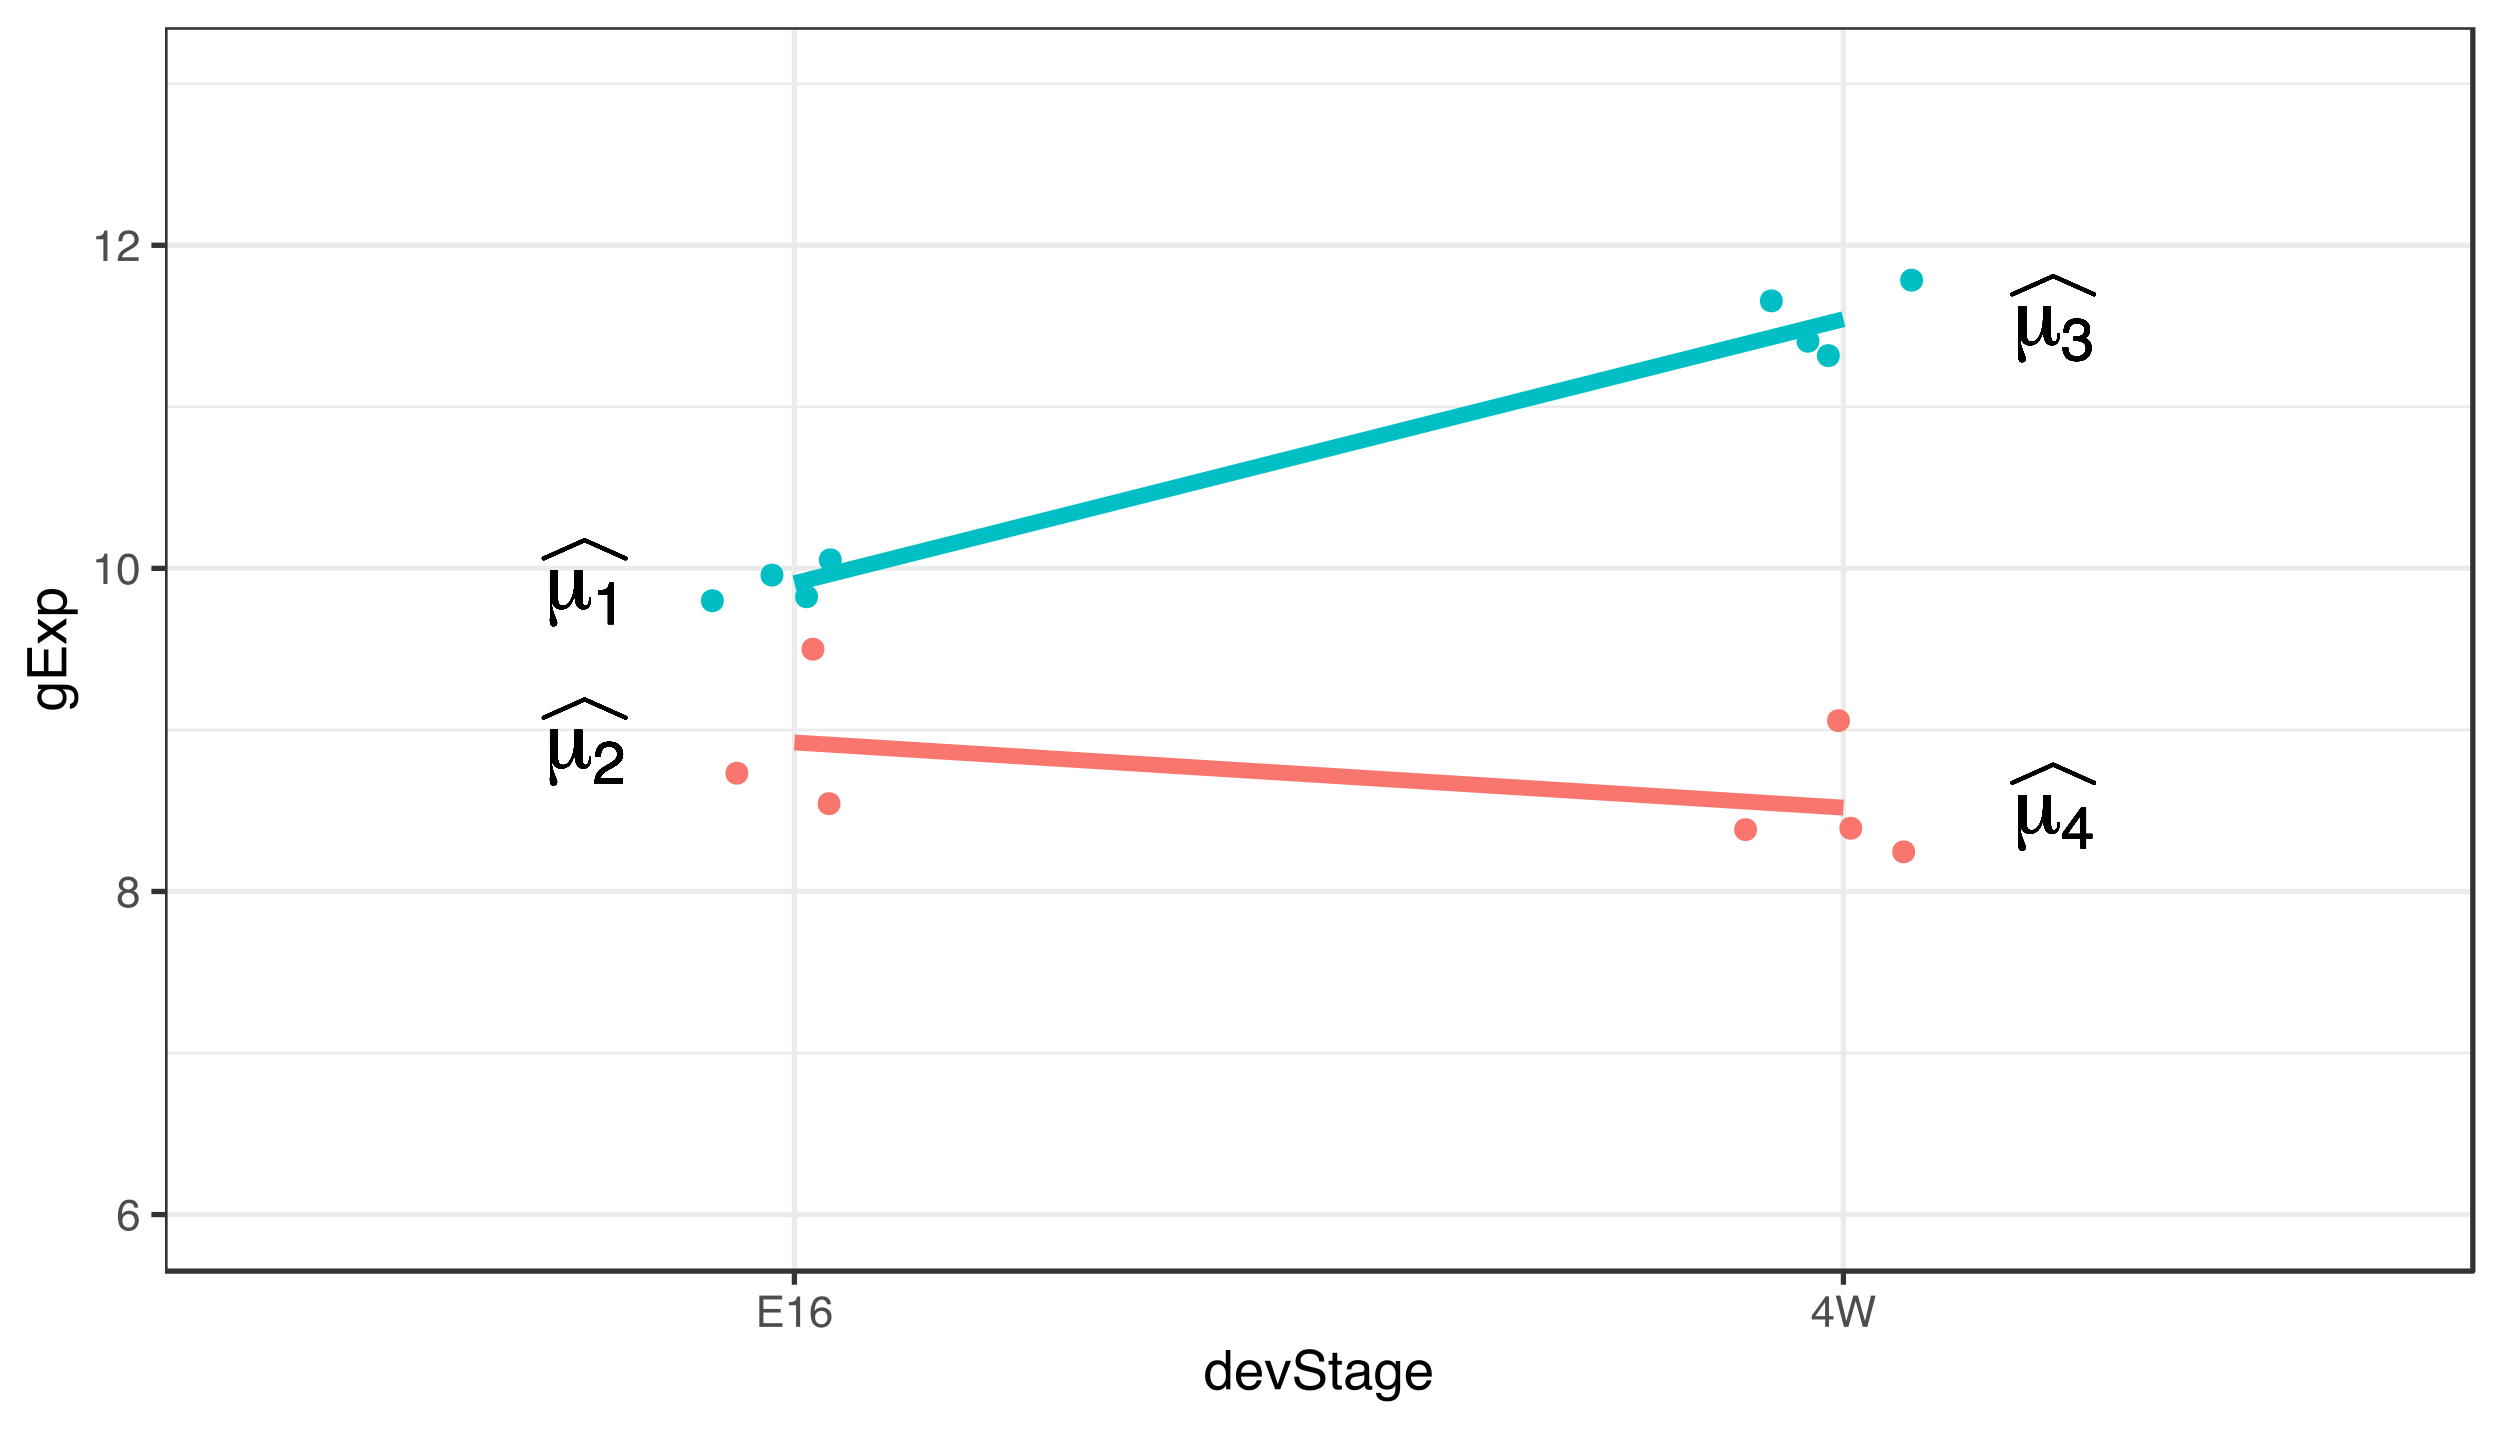 <?xml version="1.0" encoding="UTF-8"?>
<svg xmlns="http://www.w3.org/2000/svg" xmlns:xlink="http://www.w3.org/1999/xlink" width="504pt" height="288pt" viewBox="0 0 504 288" version="1.1">
<defs>
<g>
<symbol overflow="visible" id="glyph0-0">
<path style="stroke:none;" d="M 0.844 3.016 L 0.844 -12.047 L 9.391 -12.047 L 9.391 3.016 Z M 1.812 2.062 L 8.438 2.062 L 8.438 -11.078 L 1.812 -11.078 Z M 1.812 2.062 "/>
</symbol>
<symbol overflow="visible" id="glyph0-1">
<path style="stroke:none;" d="M 2.828 -2.609 C 2.828 -1.805 2.906 -1.266 3.062 -0.984 C 3.227 -0.711 3.516 -0.578 3.922 -0.578 C 4.578 -0.578 5.117 -1.035 5.547 -1.953 C 5.984 -2.867 6.203 -4.035 6.203 -5.453 L 6.203 -7.672 L 7.766 -7.672 L 7.766 -2.062 C 7.766 -1.551 7.816 -1.176 7.922 -0.938 C 8.035 -0.695 8.203 -0.578 8.422 -0.578 C 8.66 -0.578 8.844 -0.695 8.969 -0.938 C 9.094 -1.176 9.156 -1.523 9.156 -1.984 L 9.156 -2.219 L 9.516 -2.219 C 9.516 -2.176 9.516 -2.129 9.516 -2.078 C 9.523 -2.023 9.531 -1.945 9.531 -1.844 C 9.531 -1.207 9.395 -0.711 9.125 -0.359 C 8.852 -0.016 8.473 0.156 7.984 0.156 C 7.41 0.156 6.977 -0.086 6.688 -0.578 C 6.406 -1.066 6.258 -1.801 6.25 -2.781 C 5.988 -1.77 5.641 -1.023 5.203 -0.547 C 4.766 -0.078 4.211 0.156 3.547 0.156 C 3.047 0.156 2.629 0.008 2.297 -0.281 C 1.973 -0.582 1.75 -1.023 1.625 -1.609 C 1.613 -1.504 1.609 -1.344 1.609 -1.125 C 1.609 -0.406 1.789 0.395 2.156 1.281 C 2.52 2.164 2.703 2.691 2.703 2.859 C 2.703 3.078 2.633 3.25 2.5 3.375 C 2.375 3.5 2.203 3.562 1.984 3.562 C 1.723 3.562 1.535 3.469 1.422 3.281 C 1.305 3.102 1.25 2.801 1.25 2.375 C 1.25 2.27 1.258 1.938 1.281 1.375 C 1.301 0.82 1.312 0.316 1.312 -0.141 C 1.312 -0.547 1.301 -1.117 1.281 -1.859 C 1.27 -2.609 1.266 -3.148 1.266 -3.484 L 1.266 -7.672 L 2.828 -7.672 Z M 2.828 -2.609 "/>
</symbol>
<symbol overflow="visible" id="glyph1-0">
<path style="stroke:none;" d="M 0.391 0 L 0.391 -8.578 L 7.188 -8.578 L 7.188 0 Z M 6.109 -1.078 L 6.109 -7.5 L 1.453 -7.5 L 1.453 -1.078 Z M 6.109 -1.078 "/>
</symbol>
<symbol overflow="visible" id="glyph1-1">
<path style="stroke:none;" d="M 1.141 -5.922 L 1.141 -6.719 C 1.898 -6.789 2.43 -6.914 2.734 -7.094 C 3.035 -7.27 3.258 -7.68 3.406 -8.328 L 4.234 -8.328 L 4.234 0 L 3.109 0 L 3.109 -5.922 Z M 1.141 -5.922 "/>
</symbol>
<symbol overflow="visible" id="glyph1-2">
<path style="stroke:none;" d="M 0.375 0 C 0.414 -0.719 0.562 -1.344 0.812 -1.875 C 1.07 -2.406 1.578 -2.891 2.328 -3.328 L 3.453 -3.984 C 3.953 -4.273 4.305 -4.523 4.516 -4.734 C 4.828 -5.055 4.984 -5.426 4.984 -5.844 C 4.984 -6.32 4.836 -6.703 4.547 -6.984 C 4.254 -7.273 3.867 -7.422 3.391 -7.422 C 2.672 -7.422 2.172 -7.148 1.891 -6.609 C 1.742 -6.316 1.66 -5.91 1.641 -5.391 L 0.578 -5.391 C 0.586 -6.117 0.723 -6.711 0.984 -7.172 C 1.43 -7.984 2.234 -8.391 3.391 -8.391 C 4.348 -8.391 5.047 -8.129 5.484 -7.609 C 5.93 -7.086 6.156 -6.516 6.156 -5.891 C 6.156 -5.211 5.922 -4.641 5.453 -4.172 C 5.172 -3.891 4.68 -3.551 3.984 -3.156 L 3.188 -2.719 C 2.801 -2.508 2.5 -2.312 2.281 -2.125 C 1.895 -1.781 1.648 -1.406 1.547 -1 L 6.109 -1 L 6.109 0 Z M 0.375 0 "/>
</symbol>
<symbol overflow="visible" id="glyph1-3">
<path style="stroke:none;" d="M 3.109 0.234 C 2.117 0.234 1.398 -0.035 0.953 -0.578 C 0.504 -1.129 0.281 -1.789 0.281 -2.562 L 1.391 -2.562 C 1.43 -2.02 1.531 -1.629 1.688 -1.391 C 1.957 -0.953 2.445 -0.734 3.156 -0.734 C 3.707 -0.734 4.148 -0.879 4.484 -1.172 C 4.828 -1.461 5 -1.844 5 -2.312 C 5 -2.895 4.82 -3.301 4.469 -3.531 C 4.113 -3.758 3.625 -3.875 3 -3.875 C 2.926 -3.875 2.852 -3.867 2.781 -3.859 C 2.707 -3.859 2.633 -3.859 2.562 -3.859 L 2.562 -4.781 C 2.676 -4.77 2.77 -4.758 2.844 -4.75 C 2.914 -4.75 2.992 -4.75 3.078 -4.75 C 3.473 -4.75 3.797 -4.812 4.047 -4.938 C 4.492 -5.156 4.719 -5.547 4.719 -6.109 C 4.719 -6.523 4.566 -6.844 4.266 -7.062 C 3.973 -7.289 3.629 -7.406 3.234 -7.406 C 2.535 -7.406 2.051 -7.176 1.781 -6.719 C 1.633 -6.457 1.551 -6.086 1.531 -5.609 L 0.5 -5.609 C 0.5 -6.234 0.625 -6.766 0.875 -7.203 C 1.301 -7.984 2.051 -8.375 3.125 -8.375 C 3.977 -8.375 4.641 -8.18 5.109 -7.797 C 5.578 -7.422 5.812 -6.875 5.812 -6.156 C 5.812 -5.633 5.672 -5.219 5.391 -4.906 C 5.223 -4.707 5.004 -4.551 4.734 -4.438 C 5.172 -4.312 5.508 -4.078 5.75 -3.734 C 6 -3.391 6.125 -2.969 6.125 -2.469 C 6.125 -1.676 5.859 -1.023 5.328 -0.516 C 4.805 -0.016 4.066 0.234 3.109 0.234 Z M 3.109 0.234 "/>
</symbol>
<symbol overflow="visible" id="glyph1-4">
<path style="stroke:none;" d="M 3.953 -2.953 L 3.953 -6.75 L 1.266 -2.953 Z M 3.969 0 L 3.969 -2.047 L 0.297 -2.047 L 0.297 -3.062 L 4.125 -8.375 L 5.016 -8.375 L 5.016 -2.953 L 6.25 -2.953 L 6.25 -2.047 L 5.016 -2.047 L 5.016 0 Z M 3.969 0 "/>
</symbol>
<symbol overflow="visible" id="glyph2-0">
<path style="stroke:none;" d="M 0.281 0 L 0.281 -6.312 L 5.297 -6.312 L 5.297 0 Z M 4.5 -0.797 L 4.5 -5.516 L 1.078 -5.516 L 1.078 -0.797 Z M 4.5 -0.797 "/>
</symbol>
<symbol overflow="visible" id="glyph2-1">
<path style="stroke:none;" d="M 2.578 -6.172 C 3.266 -6.172 3.742 -5.992 4.016 -5.641 C 4.285 -5.285 4.422 -4.922 4.422 -4.547 L 3.656 -4.547 C 3.602 -4.785 3.531 -4.973 3.438 -5.109 C 3.25 -5.367 2.961 -5.5 2.578 -5.5 C 2.148 -5.5 1.805 -5.297 1.547 -4.891 C 1.297 -4.492 1.156 -3.926 1.125 -3.188 C 1.301 -3.445 1.523 -3.641 1.797 -3.766 C 2.047 -3.879 2.32 -3.938 2.625 -3.938 C 3.133 -3.938 3.582 -3.77 3.969 -3.438 C 4.352 -3.113 4.547 -2.625 4.547 -1.969 C 4.547 -1.414 4.363 -0.922 4 -0.484 C 3.633 -0.055 3.117 0.156 2.453 0.156 C 1.867 0.156 1.367 -0.062 0.953 -0.5 C 0.535 -0.938 0.328 -1.672 0.328 -2.703 C 0.328 -3.461 0.422 -4.109 0.609 -4.641 C 0.961 -5.66 1.617 -6.172 2.578 -6.172 Z M 2.516 -0.531 C 2.922 -0.531 3.223 -0.664 3.422 -0.938 C 3.629 -1.207 3.734 -1.531 3.734 -1.906 C 3.734 -2.219 3.641 -2.516 3.453 -2.797 C 3.273 -3.086 2.953 -3.234 2.484 -3.234 C 2.148 -3.234 1.859 -3.125 1.609 -2.906 C 1.359 -2.688 1.234 -2.352 1.234 -1.906 C 1.234 -1.52 1.344 -1.191 1.562 -0.922 C 1.789 -0.66 2.109 -0.531 2.516 -0.531 Z M 2.516 -0.531 "/>
</symbol>
<symbol overflow="visible" id="glyph2-2">
<path style="stroke:none;" d="M 2.391 -3.578 C 2.734 -3.578 3 -3.672 3.188 -3.859 C 3.383 -4.047 3.484 -4.273 3.484 -4.547 C 3.484 -4.773 3.391 -4.984 3.203 -5.172 C 3.016 -5.359 2.734 -5.453 2.359 -5.453 C 1.992 -5.453 1.727 -5.359 1.562 -5.172 C 1.395 -4.984 1.312 -4.758 1.312 -4.5 C 1.312 -4.207 1.414 -3.977 1.625 -3.812 C 1.844 -3.656 2.098 -3.578 2.391 -3.578 Z M 2.438 -0.531 C 2.801 -0.531 3.098 -0.625 3.328 -0.812 C 3.566 -1.008 3.688 -1.301 3.688 -1.688 C 3.688 -2.082 3.562 -2.383 3.312 -2.594 C 3.07 -2.801 2.766 -2.906 2.391 -2.906 C 2.016 -2.906 1.707 -2.797 1.469 -2.578 C 1.238 -2.367 1.125 -2.078 1.125 -1.703 C 1.125 -1.391 1.227 -1.113 1.438 -0.875 C 1.656 -0.645 1.988 -0.531 2.438 -0.531 Z M 1.344 -3.281 C 1.125 -3.375 0.957 -3.477 0.844 -3.594 C 0.613 -3.82 0.5 -4.125 0.5 -4.5 C 0.5 -4.957 0.664 -5.348 1 -5.672 C 1.332 -6.004 1.801 -6.172 2.406 -6.172 C 3 -6.172 3.461 -6.016 3.797 -5.703 C 4.129 -5.391 4.297 -5.023 4.297 -4.609 C 4.297 -4.223 4.195 -3.914 4 -3.688 C 3.895 -3.551 3.727 -3.414 3.5 -3.281 C 3.758 -3.164 3.961 -3.031 4.109 -2.875 C 4.379 -2.594 4.516 -2.223 4.516 -1.766 C 4.516 -1.223 4.332 -0.766 3.969 -0.391 C 3.602 -0.016 3.086 0.172 2.422 0.172 C 1.828 0.172 1.32 0.008 0.906 -0.312 C 0.488 -0.633 0.281 -1.109 0.281 -1.734 C 0.281 -2.086 0.367 -2.395 0.547 -2.656 C 0.723 -2.926 0.988 -3.133 1.344 -3.281 Z M 1.344 -3.281 "/>
</symbol>
<symbol overflow="visible" id="glyph2-3">
<path style="stroke:none;" d="M 0.844 -4.359 L 0.844 -4.953 C 1.395 -5.004 1.781 -5.094 2 -5.219 C 2.227 -5.344 2.395 -5.645 2.5 -6.125 L 3.109 -6.125 L 3.109 0 L 2.297 0 L 2.297 -4.359 Z M 0.844 -4.359 "/>
</symbol>
<symbol overflow="visible" id="glyph2-4">
<path style="stroke:none;" d="M 2.375 -6.156 C 3.176 -6.156 3.754 -5.828 4.109 -5.172 C 4.379 -4.66 4.516 -3.961 4.516 -3.078 C 4.516 -2.242 4.391 -1.555 4.141 -1.016 C 3.785 -0.223 3.195 0.172 2.375 0.172 C 1.633 0.172 1.082 -0.148 0.719 -0.797 C 0.426 -1.328 0.281 -2.047 0.281 -2.953 C 0.281 -3.648 0.367 -4.25 0.547 -4.75 C 0.879 -5.688 1.488 -6.156 2.375 -6.156 Z M 2.375 -0.531 C 2.77 -0.531 3.086 -0.707 3.328 -1.062 C 3.566 -1.426 3.688 -2.086 3.688 -3.047 C 3.688 -3.754 3.598 -4.332 3.422 -4.781 C 3.254 -5.227 2.922 -5.453 2.422 -5.453 C 1.973 -5.453 1.641 -5.238 1.422 -4.812 C 1.211 -4.383 1.109 -3.754 1.109 -2.922 C 1.109 -2.297 1.176 -1.789 1.312 -1.406 C 1.52 -0.82 1.875 -0.531 2.375 -0.531 Z M 2.375 -0.531 "/>
</symbol>
<symbol overflow="visible" id="glyph2-5">
<path style="stroke:none;" d="M 0.281 0 C 0.301 -0.531 0.406 -0.988 0.594 -1.375 C 0.789 -1.77 1.164 -2.129 1.719 -2.453 L 2.547 -2.922 C 2.91 -3.141 3.164 -3.328 3.312 -3.484 C 3.551 -3.711 3.672 -3.984 3.672 -4.297 C 3.672 -4.648 3.562 -4.93 3.344 -5.141 C 3.133 -5.359 2.848 -5.469 2.484 -5.469 C 1.961 -5.469 1.598 -5.266 1.391 -4.859 C 1.285 -4.648 1.227 -4.352 1.219 -3.969 L 0.422 -3.969 C 0.43 -4.5 0.531 -4.938 0.719 -5.281 C 1.051 -5.875 1.645 -6.172 2.5 -6.172 C 3.195 -6.172 3.707 -5.977 4.031 -5.594 C 4.363 -5.219 4.531 -4.797 4.531 -4.328 C 4.531 -3.836 4.352 -3.414 4 -3.062 C 3.801 -2.863 3.441 -2.617 2.922 -2.328 L 2.344 -2 C 2.062 -1.844 1.836 -1.695 1.672 -1.562 C 1.391 -1.312 1.211 -1.035 1.141 -0.734 L 4.5 -0.734 L 4.5 0 Z M 0.281 0 "/>
</symbol>
<symbol overflow="visible" id="glyph2-6">
<path style="stroke:none;" d="M 0.75 -6.312 L 5.359 -6.312 L 5.359 -5.531 L 1.578 -5.531 L 1.578 -3.625 L 5.062 -3.625 L 5.062 -2.891 L 1.578 -2.891 L 1.578 -0.75 L 5.422 -0.75 L 5.422 0 L 0.75 0 Z M 3.078 -6.312 Z M 3.078 -6.312 "/>
</symbol>
<symbol overflow="visible" id="glyph2-7">
<path style="stroke:none;" d="M 2.906 -2.172 L 2.906 -4.969 L 0.938 -2.172 Z M 2.922 0 L 2.922 -1.5 L 0.219 -1.5 L 0.219 -2.266 L 3.047 -6.172 L 3.688 -6.172 L 3.688 -2.172 L 4.594 -2.172 L 4.594 -1.5 L 3.688 -1.5 L 3.688 0 Z M 2.922 0 "/>
</symbol>
<symbol overflow="visible" id="glyph2-8">
<path style="stroke:none;" d="M 1.094 -6.312 L 2.281 -1.172 L 3.703 -6.312 L 4.625 -6.312 L 6.062 -1.172 L 7.25 -6.312 L 8.188 -6.312 L 6.531 0 L 5.625 0 L 4.172 -5.234 L 2.703 0 L 1.812 0 L 0.156 -6.312 Z M 1.094 -6.312 "/>
</symbol>
<symbol overflow="visible" id="glyph3-0">
<path style="stroke:none;" d="M 0.359 0 L 0.359 -7.891 L 6.625 -7.891 L 6.625 0 Z M 5.625 -0.984 L 5.625 -6.906 L 1.344 -6.906 L 1.344 -0.984 Z M 5.625 -0.984 "/>
</symbol>
<symbol overflow="visible" id="glyph3-1">
<path style="stroke:none;" d="M 1.328 -2.812 C 1.328 -2.195 1.457 -1.68 1.719 -1.266 C 1.977 -0.848 2.395 -0.641 2.969 -0.641 C 3.414 -0.641 3.781 -0.832 4.062 -1.219 C 4.352 -1.602 4.5 -2.156 4.5 -2.875 C 4.5 -3.602 4.348 -4.141 4.047 -4.484 C 3.754 -4.836 3.391 -5.016 2.953 -5.016 C 2.473 -5.016 2.082 -4.828 1.781 -4.453 C 1.477 -4.078 1.328 -3.531 1.328 -2.812 Z M 2.781 -5.859 C 3.219 -5.859 3.586 -5.766 3.891 -5.578 C 4.055 -5.473 4.25 -5.285 4.469 -5.016 L 4.469 -7.922 L 5.391 -7.922 L 5.391 0 L 4.531 0 L 4.531 -0.797 C 4.301 -0.441 4.031 -0.188 3.719 -0.031 C 3.414 0.125 3.066 0.203 2.672 0.203 C 2.023 0.203 1.469 -0.062 1 -0.594 C 0.531 -1.133 0.297 -1.852 0.297 -2.75 C 0.297 -3.594 0.508 -4.32 0.938 -4.938 C 1.363 -5.551 1.977 -5.859 2.781 -5.859 Z M 2.781 -5.859 "/>
</symbol>
<symbol overflow="visible" id="glyph3-2">
<path style="stroke:none;" d="M 3.109 -5.875 C 3.516 -5.875 3.906 -5.781 4.281 -5.594 C 4.664 -5.406 4.961 -5.156 5.172 -4.844 C 5.359 -4.562 5.484 -4.223 5.547 -3.828 C 5.609 -3.566 5.641 -3.145 5.641 -2.562 L 1.422 -2.562 C 1.441 -1.977 1.578 -1.508 1.828 -1.156 C 2.086 -0.812 2.488 -0.641 3.031 -0.641 C 3.539 -0.641 3.945 -0.805 4.25 -1.141 C 4.414 -1.328 4.535 -1.551 4.609 -1.812 L 5.562 -1.812 C 5.531 -1.594 5.441 -1.352 5.297 -1.094 C 5.16 -0.832 5.004 -0.625 4.828 -0.469 C 4.535 -0.176 4.176 0.02 3.75 0.125 C 3.508 0.176 3.242 0.203 2.953 0.203 C 2.234 0.203 1.625 -0.055 1.125 -0.578 C 0.633 -1.098 0.391 -1.828 0.391 -2.766 C 0.391 -3.691 0.641 -4.441 1.141 -5.016 C 1.641 -5.586 2.297 -5.875 3.109 -5.875 Z M 4.641 -3.328 C 4.609 -3.754 4.52 -4.094 4.375 -4.344 C 4.102 -4.801 3.66 -5.031 3.047 -5.031 C 2.598 -5.031 2.223 -4.867 1.922 -4.547 C 1.629 -4.234 1.473 -3.828 1.453 -3.328 Z M 3.016 -5.891 Z M 3.016 -5.891 "/>
</symbol>
<symbol overflow="visible" id="glyph3-3">
<path style="stroke:none;" d="M 1.188 -5.75 L 2.719 -1.062 L 4.328 -5.75 L 5.375 -5.75 L 3.219 0 L 2.188 0 L 0.062 -5.75 Z M 1.188 -5.75 "/>
</symbol>
<symbol overflow="visible" id="glyph3-4">
<path style="stroke:none;" d="M 1.531 -2.547 C 1.562 -2.098 1.672 -1.734 1.859 -1.453 C 2.211 -0.93 2.836 -0.672 3.734 -0.672 C 4.129 -0.672 4.492 -0.727 4.828 -0.844 C 5.461 -1.062 5.781 -1.457 5.781 -2.031 C 5.781 -2.469 5.645 -2.773 5.375 -2.953 C 5.102 -3.129 4.676 -3.285 4.094 -3.422 L 3.031 -3.656 C 2.332 -3.82 1.836 -4 1.547 -4.188 C 1.047 -4.508 0.797 -5 0.797 -5.656 C 0.797 -6.363 1.039 -6.945 1.531 -7.406 C 2.02 -7.863 2.711 -8.094 3.609 -8.094 C 4.441 -8.094 5.145 -7.891 5.719 -7.484 C 6.301 -7.086 6.594 -6.453 6.594 -5.578 L 5.594 -5.578 C 5.531 -5.992 5.414 -6.316 5.25 -6.547 C 4.914 -6.961 4.359 -7.172 3.578 -7.172 C 2.953 -7.172 2.5 -7.035 2.219 -6.766 C 1.945 -6.504 1.812 -6.195 1.812 -5.844 C 1.812 -5.457 1.973 -5.176 2.297 -5 C 2.504 -4.883 2.984 -4.738 3.734 -4.562 L 4.828 -4.312 C 5.367 -4.188 5.781 -4.02 6.062 -3.812 C 6.57 -3.445 6.828 -2.91 6.828 -2.203 C 6.828 -1.328 6.508 -0.703 5.875 -0.328 C 5.238 0.047 4.5 0.234 3.656 0.234 C 2.676 0.234 1.906 -0.016 1.344 -0.516 C 0.789 -1.016 0.52 -1.691 0.531 -2.547 Z M 3.703 -8.109 Z M 3.703 -8.109 "/>
</symbol>
<symbol overflow="visible" id="glyph3-5">
<path style="stroke:none;" d="M 0.906 -7.359 L 1.875 -7.359 L 1.875 -5.75 L 2.797 -5.75 L 2.797 -4.969 L 1.875 -4.969 L 1.875 -1.203 C 1.875 -1.004 1.941 -0.875 2.078 -0.812 C 2.16 -0.77 2.285 -0.75 2.453 -0.75 C 2.504 -0.75 2.555 -0.75 2.609 -0.75 C 2.66 -0.75 2.723 -0.754 2.797 -0.766 L 2.797 0 C 2.68 0.031 2.562 0.051 2.438 0.062 C 2.32 0.082 2.195 0.094 2.062 0.094 C 1.613 0.094 1.305 -0.02 1.141 -0.25 C 0.984 -0.488 0.906 -0.789 0.906 -1.156 L 0.906 -4.969 L 0.125 -4.969 L 0.125 -5.75 L 0.906 -5.75 Z M 0.906 -7.359 "/>
</symbol>
<symbol overflow="visible" id="glyph3-6">
<path style="stroke:none;" d="M 1.453 -1.531 C 1.453 -1.25 1.551 -1.023 1.75 -0.859 C 1.957 -0.703 2.203 -0.625 2.484 -0.625 C 2.816 -0.625 3.145 -0.703 3.469 -0.859 C 4.008 -1.117 4.281 -1.551 4.281 -2.156 L 4.281 -2.922 C 4.156 -2.848 4 -2.785 3.812 -2.734 C 3.633 -2.691 3.453 -2.656 3.266 -2.625 L 2.688 -2.562 C 2.332 -2.508 2.066 -2.438 1.891 -2.344 C 1.598 -2.164 1.453 -1.895 1.453 -1.531 Z M 3.797 -3.484 C 4.016 -3.516 4.16 -3.609 4.234 -3.766 C 4.273 -3.848 4.297 -3.973 4.297 -4.141 C 4.297 -4.461 4.176 -4.695 3.938 -4.844 C 3.707 -5 3.375 -5.078 2.938 -5.078 C 2.438 -5.078 2.082 -4.941 1.875 -4.672 C 1.75 -4.516 1.672 -4.289 1.641 -4 L 0.734 -4 C 0.754 -4.707 0.984 -5.195 1.422 -5.469 C 1.867 -5.75 2.383 -5.891 2.969 -5.891 C 3.645 -5.891 4.191 -5.758 4.609 -5.5 C 5.035 -5.25 5.25 -4.848 5.25 -4.297 L 5.25 -0.984 C 5.25 -0.891 5.266 -0.812 5.297 -0.75 C 5.336 -0.688 5.426 -0.656 5.562 -0.656 C 5.602 -0.656 5.648 -0.656 5.703 -0.656 C 5.766 -0.664 5.82 -0.676 5.875 -0.688 L 5.875 0.031 C 5.727 0.07 5.613 0.098 5.531 0.109 C 5.457 0.117 5.352 0.125 5.219 0.125 C 4.883 0.125 4.641 0.004 4.484 -0.234 C 4.41 -0.359 4.359 -0.535 4.328 -0.766 C 4.129 -0.504 3.844 -0.281 3.469 -0.094 C 3.102 0.094 2.695 0.188 2.25 0.188 C 1.719 0.188 1.281 0.023 0.938 -0.297 C 0.602 -0.617 0.438 -1.023 0.438 -1.516 C 0.438 -2.047 0.602 -2.457 0.938 -2.75 C 1.27 -3.039 1.707 -3.223 2.25 -3.297 Z M 2.984 -5.891 Z M 2.984 -5.891 "/>
</symbol>
<symbol overflow="visible" id="glyph3-7">
<path style="stroke:none;" d="M 2.734 -5.859 C 3.191 -5.859 3.586 -5.742 3.922 -5.516 C 4.098 -5.391 4.285 -5.207 4.484 -4.969 L 4.484 -5.703 L 5.375 -5.703 L 5.375 -0.469 C 5.375 0.258 5.266 0.836 5.047 1.266 C 4.648 2.047 3.895 2.438 2.781 2.438 C 2.156 2.438 1.629 2.297 1.203 2.016 C 0.785 1.734 0.551 1.301 0.5 0.719 L 1.484 0.719 C 1.535 0.969 1.629 1.164 1.766 1.312 C 1.984 1.531 2.328 1.641 2.797 1.641 C 3.535 1.641 4.02 1.375 4.25 0.844 C 4.383 0.539 4.445 -0.004 4.438 -0.797 C 4.25 -0.504 4.016 -0.285 3.734 -0.141 C 3.461 -0.004 3.109 0.062 2.672 0.062 C 2.047 0.062 1.5 -0.156 1.031 -0.594 C 0.562 -1.031 0.328 -1.758 0.328 -2.781 C 0.328 -3.75 0.562 -4.504 1.031 -5.047 C 1.5 -5.586 2.066 -5.859 2.734 -5.859 Z M 4.484 -2.906 C 4.484 -3.613 4.332 -4.141 4.031 -4.484 C 3.738 -4.828 3.367 -5 2.922 -5 C 2.234 -5 1.766 -4.68 1.516 -4.047 C 1.391 -3.703 1.328 -3.254 1.328 -2.703 C 1.328 -2.055 1.457 -1.562 1.719 -1.219 C 1.977 -0.883 2.332 -0.719 2.781 -0.719 C 3.469 -0.719 3.957 -1.031 4.25 -1.656 C 4.406 -2.008 4.484 -2.426 4.484 -2.906 Z M 2.859 -5.891 Z M 2.859 -5.891 "/>
</symbol>
<symbol overflow="visible" id="glyph4-0">
<path style="stroke:none;" d="M 0 -0.359 L -7.891 -0.359 L -7.891 -6.625 L 0 -6.625 Z M -0.984 -5.625 L -6.906 -5.625 L -6.906 -1.344 L -0.984 -1.344 Z M -0.984 -5.625 "/>
</symbol>
<symbol overflow="visible" id="glyph4-1">
<path style="stroke:none;" d="M -5.859 -2.734 C -5.859 -3.191 -5.742 -3.586 -5.516 -3.922 C -5.391 -4.098 -5.207 -4.285 -4.969 -4.484 L -5.703 -4.484 L -5.703 -5.375 L -0.469 -5.375 C 0.258 -5.375 0.836 -5.266 1.266 -5.047 C 2.047 -4.648 2.438 -3.895 2.438 -2.781 C 2.438 -2.156 2.297 -1.629 2.016 -1.203 C 1.734 -0.785 1.301 -0.551 0.719 -0.5 L 0.719 -1.484 C 0.969 -1.535 1.164 -1.629 1.312 -1.766 C 1.531 -1.984 1.641 -2.328 1.641 -2.797 C 1.641 -3.535 1.375 -4.02 0.844 -4.25 C 0.539 -4.383 -0.004 -4.445 -0.797 -4.438 C -0.504 -4.25 -0.285 -4.016 -0.141 -3.734 C -0.004 -3.461 0.062 -3.109 0.062 -2.672 C 0.062 -2.047 -0.156 -1.5 -0.594 -1.031 C -1.031 -0.562 -1.758 -0.328 -2.781 -0.328 C -3.75 -0.328 -4.504 -0.562 -5.047 -1.031 C -5.586 -1.5 -5.859 -2.066 -5.859 -2.734 Z M -2.906 -4.484 C -3.613 -4.484 -4.141 -4.332 -4.484 -4.031 C -4.828 -3.738 -5 -3.367 -5 -2.922 C -5 -2.234 -4.68 -1.766 -4.047 -1.516 C -3.703 -1.391 -3.254 -1.328 -2.703 -1.328 C -2.055 -1.328 -1.562 -1.457 -1.219 -1.719 C -0.883 -1.977 -0.719 -2.332 -0.719 -2.781 C -0.719 -3.469 -1.031 -3.957 -1.656 -4.25 C -2.008 -4.406 -2.426 -4.484 -2.906 -4.484 Z M -5.891 -2.859 Z M -5.891 -2.859 "/>
</symbol>
<symbol overflow="visible" id="glyph4-2">
<path style="stroke:none;" d="M -7.891 -0.938 L -7.891 -6.688 L -6.922 -6.688 L -6.922 -1.984 L -4.531 -1.984 L -4.531 -6.344 L -3.609 -6.344 L -3.609 -1.984 L -0.938 -1.984 L -0.938 -6.766 L 0 -6.766 L 0 -0.938 Z M -7.891 -3.859 Z M -7.891 -3.859 "/>
</symbol>
<symbol overflow="visible" id="glyph4-3">
<path style="stroke:none;" d="M -5.75 -0.156 L -5.75 -1.406 L -3.734 -2.734 L -5.75 -4.078 L -5.719 -5.25 L -2.953 -3.312 L 0 -5.328 L 0 -4.094 L -2.156 -2.672 L 0 -1.281 L 0 -0.062 L -2.953 -2.078 Z M -5.75 -0.156 "/>
</symbol>
<symbol overflow="visible" id="glyph4-4">
<path style="stroke:none;" d="M -0.656 -3.141 C -0.656 -3.586 -0.844 -3.957 -1.219 -4.25 C -1.594 -4.551 -2.156 -4.703 -2.906 -4.703 C -3.363 -4.703 -3.758 -4.641 -4.094 -4.516 C -4.727 -4.266 -5.047 -3.805 -5.047 -3.141 C -5.047 -2.461 -4.711 -2.004 -4.047 -1.766 C -3.68 -1.629 -3.223 -1.562 -2.672 -1.562 C -2.234 -1.562 -1.859 -1.629 -1.547 -1.766 C -0.953 -2.016 -0.656 -2.473 -0.656 -3.141 Z M -5.719 -0.641 L -5.719 -1.578 L -4.969 -1.578 C -5.227 -1.766 -5.426 -1.973 -5.562 -2.203 C -5.781 -2.535 -5.891 -2.922 -5.891 -3.359 C -5.891 -4.004 -5.641 -4.555 -5.141 -5.016 C -4.641 -5.473 -3.926 -5.703 -3 -5.703 C -1.75 -5.703 -0.852 -5.375 -0.312 -4.719 C 0.02 -4.301 0.188 -3.816 0.188 -3.266 C 0.188 -2.828 0.094 -2.461 -0.094 -2.172 C -0.195 -2.004 -0.379 -1.812 -0.641 -1.594 L 2.297 -1.594 L 2.297 -0.641 Z M -5.719 -0.641 "/>
</symbol>
</g>
<clipPath id="clip1">
  <path d="M 33.262 5.48 L 499 5.48 L 499 257 L 33.262 257 Z M 33.262 5.48 "/>
</clipPath>
<clipPath id="clip2">
  <path d="M 33.262 212 L 499 212 L 499 213 L 33.262 213 Z M 33.262 212 "/>
</clipPath>
<clipPath id="clip3">
  <path d="M 33.262 146 L 499 146 L 499 148 L 33.262 148 Z M 33.262 146 "/>
</clipPath>
<clipPath id="clip4">
  <path d="M 33.262 81 L 499 81 L 499 83 L 33.262 83 Z M 33.262 81 "/>
</clipPath>
<clipPath id="clip5">
  <path d="M 33.262 16 L 499 16 L 499 18 L 33.262 18 Z M 33.262 16 "/>
</clipPath>
<clipPath id="clip6">
  <path d="M 33.262 244 L 499.52 244 L 499.52 246 L 33.262 246 Z M 33.262 244 "/>
</clipPath>
<clipPath id="clip7">
  <path d="M 33.262 179 L 499.52 179 L 499.52 181 L 33.262 181 Z M 33.262 179 "/>
</clipPath>
<clipPath id="clip8">
  <path d="M 33.262 114 L 499.52 114 L 499.52 116 L 33.262 116 Z M 33.262 114 "/>
</clipPath>
<clipPath id="clip9">
  <path d="M 33.262 48 L 499.52 48 L 499.52 50 L 33.262 50 Z M 33.262 48 "/>
</clipPath>
<clipPath id="clip10">
  <path d="M 159 5.48 L 161 5.48 L 161 257 L 159 257 Z M 159 5.48 "/>
</clipPath>
<clipPath id="clip11">
  <path d="M 371 5.48 L 373 5.48 L 373 257 L 371 257 Z M 371 5.48 "/>
</clipPath>
<clipPath id="clip12">
  <path d="M 33.262 5.48 L 499.52 5.48 L 499.52 257 L 33.262 257 Z M 33.262 5.48 "/>
</clipPath>
</defs>
<g id="surface4">
<rect x="0" y="0" width="504" height="288" style="fill:rgb(100%,100%,100%);fill-opacity:1;stroke:none;"/>
<rect x="0" y="0" width="504" height="288" style="fill:rgb(100%,100%,100%);fill-opacity:1;stroke:none;"/>
<path style="fill:none;stroke-width:1.067;stroke-linecap:round;stroke-linejoin:round;stroke:rgb(100%,100%,100%);stroke-opacity:1;stroke-miterlimit:10;" d="M 0 288 L 504 288 L 504 0 L 0 0 Z M 0 288 "/>
<g clip-path="url(#clip1)" clip-rule="nonzero">
<path style=" stroke:none;fill-rule:nonzero;fill:rgb(100%,100%,100%);fill-opacity:1;" d="M 33.262 256.254 L 498.52 256.254 L 498.52 5.477 L 33.262 5.477 Z M 33.262 256.254 "/>
</g>
<g clip-path="url(#clip2)" clip-rule="nonzero">
<path style="fill:none;stroke-width:0.533;stroke-linecap:butt;stroke-linejoin:round;stroke:rgb(92.157%,92.157%,92.157%);stroke-opacity:1;stroke-miterlimit:10;" d="M 33.262 212.289 L 498.52 212.289 "/>
</g>
<g clip-path="url(#clip3)" clip-rule="nonzero">
<path style="fill:none;stroke-width:0.533;stroke-linecap:butt;stroke-linejoin:round;stroke:rgb(92.157%,92.157%,92.157%);stroke-opacity:1;stroke-miterlimit:10;" d="M 33.262 147.152 L 498.52 147.152 "/>
</g>
<g clip-path="url(#clip4)" clip-rule="nonzero">
<path style="fill:none;stroke-width:0.533;stroke-linecap:butt;stroke-linejoin:round;stroke:rgb(92.157%,92.157%,92.157%);stroke-opacity:1;stroke-miterlimit:10;" d="M 33.262 82.016 L 498.52 82.016 "/>
</g>
<g clip-path="url(#clip5)" clip-rule="nonzero">
<path style="fill:none;stroke-width:0.533;stroke-linecap:butt;stroke-linejoin:round;stroke:rgb(92.157%,92.157%,92.157%);stroke-opacity:1;stroke-miterlimit:10;" d="M 33.262 16.879 L 498.52 16.879 "/>
</g>
<g clip-path="url(#clip6)" clip-rule="nonzero">
<path style="fill:none;stroke-width:1.067;stroke-linecap:butt;stroke-linejoin:round;stroke:rgb(92.157%,92.157%,92.157%);stroke-opacity:1;stroke-miterlimit:10;" d="M 33.262 244.855 L 498.52 244.855 "/>
</g>
<g clip-path="url(#clip7)" clip-rule="nonzero">
<path style="fill:none;stroke-width:1.067;stroke-linecap:butt;stroke-linejoin:round;stroke:rgb(92.157%,92.157%,92.157%);stroke-opacity:1;stroke-miterlimit:10;" d="M 33.262 179.719 L 498.52 179.719 "/>
</g>
<g clip-path="url(#clip8)" clip-rule="nonzero">
<path style="fill:none;stroke-width:1.067;stroke-linecap:butt;stroke-linejoin:round;stroke:rgb(92.157%,92.157%,92.157%);stroke-opacity:1;stroke-miterlimit:10;" d="M 33.262 114.582 L 498.52 114.582 "/>
</g>
<g clip-path="url(#clip9)" clip-rule="nonzero">
<path style="fill:none;stroke-width:1.067;stroke-linecap:butt;stroke-linejoin:round;stroke:rgb(92.157%,92.157%,92.157%);stroke-opacity:1;stroke-miterlimit:10;" d="M 33.262 49.445 L 498.52 49.445 "/>
</g>
<g clip-path="url(#clip10)" clip-rule="nonzero">
<path style="fill:none;stroke-width:1.067;stroke-linecap:butt;stroke-linejoin:round;stroke:rgb(92.157%,92.157%,92.157%);stroke-opacity:1;stroke-miterlimit:10;" d="M 160.152 256.254 L 160.152 5.48 "/>
</g>
<g clip-path="url(#clip11)" clip-rule="nonzero">
<path style="fill:none;stroke-width:1.067;stroke-linecap:butt;stroke-linejoin:round;stroke:rgb(92.157%,92.157%,92.157%);stroke-opacity:1;stroke-miterlimit:10;" d="M 371.633 256.254 L 371.633 5.48 "/>
</g>
<path style="fill-rule:nonzero;fill:rgb(0%,74.902%,76.863%);fill-opacity:1;stroke-width:0.709;stroke-linecap:round;stroke-linejoin:round;stroke:rgb(0%,74.902%,76.863%);stroke-opacity:1;stroke-miterlimit:10;" d="M 157.586 115.945 C 157.586 118.551 153.676 118.551 153.676 115.945 C 153.676 113.336 157.586 113.336 157.586 115.945 "/>
<path style="fill-rule:nonzero;fill:rgb(0%,74.902%,76.863%);fill-opacity:1;stroke-width:0.709;stroke-linecap:round;stroke-linejoin:round;stroke:rgb(0%,74.902%,76.863%);stroke-opacity:1;stroke-miterlimit:10;" d="M 169.34 112.855 C 169.34 115.461 165.43 115.461 165.43 112.855 C 165.43 110.25 169.34 110.25 169.34 112.855 "/>
<path style="fill-rule:nonzero;fill:rgb(0%,74.902%,76.863%);fill-opacity:1;stroke-width:0.709;stroke-linecap:round;stroke-linejoin:round;stroke:rgb(0%,74.902%,76.863%);stroke-opacity:1;stroke-miterlimit:10;" d="M 164.559 120.305 C 164.559 122.91 160.648 122.91 160.648 120.305 C 160.648 117.699 164.559 117.699 164.559 120.305 "/>
<path style="fill-rule:nonzero;fill:rgb(0%,74.902%,76.863%);fill-opacity:1;stroke-width:0.709;stroke-linecap:round;stroke-linejoin:round;stroke:rgb(0%,74.902%,76.863%);stroke-opacity:1;stroke-miterlimit:10;" d="M 145.566 121.102 C 145.566 123.707 141.66 123.707 141.66 121.102 C 141.66 118.492 145.566 118.492 145.566 121.102 "/>
<path style="fill-rule:nonzero;fill:rgb(97.255%,46.275%,42.745%);fill-opacity:1;stroke-width:0.709;stroke-linecap:round;stroke-linejoin:round;stroke:rgb(97.255%,46.275%,42.745%);stroke-opacity:1;stroke-miterlimit:10;" d="M 169.09 162.02 C 169.09 164.625 165.18 164.625 165.18 162.02 C 165.18 159.414 169.09 159.414 169.09 162.02 "/>
<path style="fill-rule:nonzero;fill:rgb(97.255%,46.275%,42.745%);fill-opacity:1;stroke-width:0.709;stroke-linecap:round;stroke-linejoin:round;stroke:rgb(97.255%,46.275%,42.745%);stroke-opacity:1;stroke-miterlimit:10;" d="M 150.504 155.879 C 150.504 158.488 146.594 158.488 146.594 155.879 C 146.594 153.273 150.504 153.273 150.504 155.879 "/>
<path style="fill-rule:nonzero;fill:rgb(97.255%,46.275%,42.745%);fill-opacity:1;stroke-width:0.709;stroke-linecap:round;stroke-linejoin:round;stroke:rgb(97.255%,46.275%,42.745%);stroke-opacity:1;stroke-miterlimit:10;" d="M 165.848 130.883 C 165.848 133.488 161.938 133.488 161.938 130.883 C 161.938 128.277 165.848 128.277 165.848 130.883 "/>
<path style="fill-rule:nonzero;fill:rgb(0%,74.902%,76.863%);fill-opacity:1;stroke-width:0.709;stroke-linecap:round;stroke-linejoin:round;stroke:rgb(0%,74.902%,76.863%);stroke-opacity:1;stroke-miterlimit:10;" d="M 366.434 68.789 C 366.434 71.398 362.523 71.398 362.523 68.789 C 362.523 66.184 366.434 66.184 366.434 68.789 "/>
<path style="fill-rule:nonzero;fill:rgb(0%,74.902%,76.863%);fill-opacity:1;stroke-width:0.709;stroke-linecap:round;stroke-linejoin:round;stroke:rgb(0%,74.902%,76.863%);stroke-opacity:1;stroke-miterlimit:10;" d="M 387.332 56.484 C 387.332 59.09 383.422 59.09 383.422 56.484 C 383.422 53.879 387.332 53.879 387.332 56.484 "/>
<path style="fill-rule:nonzero;fill:rgb(0%,74.902%,76.863%);fill-opacity:1;stroke-width:0.709;stroke-linecap:round;stroke-linejoin:round;stroke:rgb(0%,74.902%,76.863%);stroke-opacity:1;stroke-miterlimit:10;" d="M 370.551 71.695 C 370.551 74.301 366.641 74.301 366.641 71.695 C 366.641 69.086 370.551 69.086 370.551 71.695 "/>
<path style="fill-rule:nonzero;fill:rgb(0%,74.902%,76.863%);fill-opacity:1;stroke-width:0.709;stroke-linecap:round;stroke-linejoin:round;stroke:rgb(0%,74.902%,76.863%);stroke-opacity:1;stroke-miterlimit:10;" d="M 359.059 60.648 C 359.059 63.258 355.148 63.258 355.148 60.648 C 355.148 58.043 359.059 58.043 359.059 60.648 "/>
<path style="fill-rule:nonzero;fill:rgb(97.255%,46.275%,42.745%);fill-opacity:1;stroke-width:0.709;stroke-linecap:round;stroke-linejoin:round;stroke:rgb(97.255%,46.275%,42.745%);stroke-opacity:1;stroke-miterlimit:10;" d="M 385.734 171.73 C 385.734 174.336 381.824 174.336 381.824 171.73 C 381.824 169.121 385.734 169.121 385.734 171.73 "/>
<path style="fill-rule:nonzero;fill:rgb(97.255%,46.275%,42.745%);fill-opacity:1;stroke-width:0.709;stroke-linecap:round;stroke-linejoin:round;stroke:rgb(97.255%,46.275%,42.745%);stroke-opacity:1;stroke-miterlimit:10;" d="M 375.074 166.977 C 375.074 169.582 371.164 169.582 371.164 166.977 C 371.164 164.371 375.074 164.371 375.074 166.977 "/>
<path style="fill-rule:nonzero;fill:rgb(97.255%,46.275%,42.745%);fill-opacity:1;stroke-width:0.709;stroke-linecap:round;stroke-linejoin:round;stroke:rgb(97.255%,46.275%,42.745%);stroke-opacity:1;stroke-miterlimit:10;" d="M 353.867 167.25 C 353.867 169.855 349.957 169.855 349.957 167.25 C 349.957 164.645 353.867 164.645 353.867 167.25 "/>
<path style="fill-rule:nonzero;fill:rgb(97.255%,46.275%,42.745%);fill-opacity:1;stroke-width:0.709;stroke-linecap:round;stroke-linejoin:round;stroke:rgb(97.255%,46.275%,42.745%);stroke-opacity:1;stroke-miterlimit:10;" d="M 372.602 145.285 C 372.602 147.891 368.691 147.891 368.691 145.285 C 368.691 142.676 372.602 142.676 372.602 145.285 "/>
<path style="fill:none;stroke-width:3.201;stroke-linecap:butt;stroke-linejoin:round;stroke:rgb(0%,74.902%,76.863%);stroke-opacity:1;stroke-miterlimit:10;" d="M 160.152 117.578 L 371.633 64.348 "/>
<path style="fill:none;stroke-width:3.201;stroke-linecap:butt;stroke-linejoin:round;stroke:rgb(97.255%,46.275%,42.745%);stroke-opacity:1;stroke-miterlimit:10;" d="M 160.152 149.68 L 371.633 162.824 "/>
<g style="fill:rgb(0%,0%,0%);fill-opacity:1;">
  <use xlink:href="#glyph0-1" x="109.613" y="122.695"/>
</g>
<g style="fill:rgb(0%,0%,0%);fill-opacity:1;">
  <use xlink:href="#glyph1-1" x="119.453" y="125.824"/>
</g>
<path style="fill:none;stroke-width:0.75;stroke-linecap:round;stroke-linejoin:round;stroke:rgb(0%,0%,0%);stroke-opacity:1;stroke-miterlimit:10;" d="M 109.613 112.574 L 117.855 108.898 L 126.102 112.574 "/>
<g style="fill:rgb(0%,0%,0%);fill-opacity:1;">
  <use xlink:href="#glyph0-1" x="109.613" y="122.695"/>
</g>
<g style="fill:rgb(0%,0%,0%);fill-opacity:1;">
  <use xlink:href="#glyph1-1" x="119.453" y="125.824"/>
</g>
<path style="fill:none;stroke-width:0.75;stroke-linecap:round;stroke-linejoin:round;stroke:rgb(0%,0%,0%);stroke-opacity:1;stroke-miterlimit:10;" d="M 109.613 112.574 L 117.855 108.898 L 126.102 112.574 "/>
<g style="fill:rgb(0%,0%,0%);fill-opacity:1;">
  <use xlink:href="#glyph0-1" x="109.613" y="122.695"/>
</g>
<g style="fill:rgb(0%,0%,0%);fill-opacity:1;">
  <use xlink:href="#glyph1-1" x="119.453" y="125.824"/>
</g>
<path style="fill:none;stroke-width:0.75;stroke-linecap:round;stroke-linejoin:round;stroke:rgb(0%,0%,0%);stroke-opacity:1;stroke-miterlimit:10;" d="M 109.613 112.574 L 117.855 108.898 L 126.102 112.574 "/>
<g style="fill:rgb(0%,0%,0%);fill-opacity:1;">
  <use xlink:href="#glyph0-1" x="109.613" y="122.695"/>
</g>
<g style="fill:rgb(0%,0%,0%);fill-opacity:1;">
  <use xlink:href="#glyph1-1" x="119.453" y="125.824"/>
</g>
<path style="fill:none;stroke-width:0.75;stroke-linecap:round;stroke-linejoin:round;stroke:rgb(0%,0%,0%);stroke-opacity:1;stroke-miterlimit:10;" d="M 109.613 112.574 L 117.855 108.898 L 126.102 112.574 "/>
<g style="fill:rgb(0%,0%,0%);fill-opacity:1;">
  <use xlink:href="#glyph0-1" x="109.613" y="122.695"/>
</g>
<g style="fill:rgb(0%,0%,0%);fill-opacity:1;">
  <use xlink:href="#glyph1-1" x="119.453" y="125.824"/>
</g>
<path style="fill:none;stroke-width:0.75;stroke-linecap:round;stroke-linejoin:round;stroke:rgb(0%,0%,0%);stroke-opacity:1;stroke-miterlimit:10;" d="M 109.613 112.574 L 117.855 108.898 L 126.102 112.574 "/>
<g style="fill:rgb(0%,0%,0%);fill-opacity:1;">
  <use xlink:href="#glyph0-1" x="109.613" y="122.695"/>
</g>
<g style="fill:rgb(0%,0%,0%);fill-opacity:1;">
  <use xlink:href="#glyph1-1" x="119.453" y="125.824"/>
</g>
<path style="fill:none;stroke-width:0.75;stroke-linecap:round;stroke-linejoin:round;stroke:rgb(0%,0%,0%);stroke-opacity:1;stroke-miterlimit:10;" d="M 109.613 112.574 L 117.855 108.898 L 126.102 112.574 "/>
<g style="fill:rgb(0%,0%,0%);fill-opacity:1;">
  <use xlink:href="#glyph0-1" x="109.613" y="122.695"/>
</g>
<g style="fill:rgb(0%,0%,0%);fill-opacity:1;">
  <use xlink:href="#glyph1-1" x="119.453" y="125.824"/>
</g>
<path style="fill:none;stroke-width:0.75;stroke-linecap:round;stroke-linejoin:round;stroke:rgb(0%,0%,0%);stroke-opacity:1;stroke-miterlimit:10;" d="M 109.613 112.574 L 117.855 108.898 L 126.102 112.574 "/>
<g style="fill:rgb(0%,0%,0%);fill-opacity:1;">
  <use xlink:href="#glyph0-1" x="109.613" y="122.695"/>
</g>
<g style="fill:rgb(0%,0%,0%);fill-opacity:1;">
  <use xlink:href="#glyph1-1" x="119.453" y="125.824"/>
</g>
<path style="fill:none;stroke-width:0.75;stroke-linecap:round;stroke-linejoin:round;stroke:rgb(0%,0%,0%);stroke-opacity:1;stroke-miterlimit:10;" d="M 109.613 112.574 L 117.855 108.898 L 126.102 112.574 "/>
<g style="fill:rgb(0%,0%,0%);fill-opacity:1;">
  <use xlink:href="#glyph0-1" x="109.613" y="122.695"/>
</g>
<g style="fill:rgb(0%,0%,0%);fill-opacity:1;">
  <use xlink:href="#glyph1-1" x="119.453" y="125.824"/>
</g>
<path style="fill:none;stroke-width:0.75;stroke-linecap:round;stroke-linejoin:round;stroke:rgb(0%,0%,0%);stroke-opacity:1;stroke-miterlimit:10;" d="M 109.613 112.574 L 117.855 108.898 L 126.102 112.574 "/>
<g style="fill:rgb(0%,0%,0%);fill-opacity:1;">
  <use xlink:href="#glyph0-1" x="109.613" y="122.695"/>
</g>
<g style="fill:rgb(0%,0%,0%);fill-opacity:1;">
  <use xlink:href="#glyph1-1" x="119.453" y="125.824"/>
</g>
<path style="fill:none;stroke-width:0.75;stroke-linecap:round;stroke-linejoin:round;stroke:rgb(0%,0%,0%);stroke-opacity:1;stroke-miterlimit:10;" d="M 109.613 112.574 L 117.855 108.898 L 126.102 112.574 "/>
<g style="fill:rgb(0%,0%,0%);fill-opacity:1;">
  <use xlink:href="#glyph0-1" x="109.613" y="122.695"/>
</g>
<g style="fill:rgb(0%,0%,0%);fill-opacity:1;">
  <use xlink:href="#glyph1-1" x="119.453" y="125.824"/>
</g>
<path style="fill:none;stroke-width:0.75;stroke-linecap:round;stroke-linejoin:round;stroke:rgb(0%,0%,0%);stroke-opacity:1;stroke-miterlimit:10;" d="M 109.613 112.574 L 117.855 108.898 L 126.102 112.574 "/>
<g style="fill:rgb(0%,0%,0%);fill-opacity:1;">
  <use xlink:href="#glyph0-1" x="109.613" y="122.695"/>
</g>
<g style="fill:rgb(0%,0%,0%);fill-opacity:1;">
  <use xlink:href="#glyph1-1" x="119.453" y="125.824"/>
</g>
<path style="fill:none;stroke-width:0.75;stroke-linecap:round;stroke-linejoin:round;stroke:rgb(0%,0%,0%);stroke-opacity:1;stroke-miterlimit:10;" d="M 109.613 112.574 L 117.855 108.898 L 126.102 112.574 "/>
<g style="fill:rgb(0%,0%,0%);fill-opacity:1;">
  <use xlink:href="#glyph0-1" x="109.613" y="122.695"/>
</g>
<g style="fill:rgb(0%,0%,0%);fill-opacity:1;">
  <use xlink:href="#glyph1-1" x="119.453" y="125.824"/>
</g>
<path style="fill:none;stroke-width:0.75;stroke-linecap:round;stroke-linejoin:round;stroke:rgb(0%,0%,0%);stroke-opacity:1;stroke-miterlimit:10;" d="M 109.613 112.574 L 117.855 108.898 L 126.102 112.574 "/>
<g style="fill:rgb(0%,0%,0%);fill-opacity:1;">
  <use xlink:href="#glyph0-1" x="109.613" y="122.695"/>
</g>
<g style="fill:rgb(0%,0%,0%);fill-opacity:1;">
  <use xlink:href="#glyph1-1" x="119.453" y="125.824"/>
</g>
<path style="fill:none;stroke-width:0.75;stroke-linecap:round;stroke-linejoin:round;stroke:rgb(0%,0%,0%);stroke-opacity:1;stroke-miterlimit:10;" d="M 109.613 112.574 L 117.855 108.898 L 126.102 112.574 "/>
<g style="fill:rgb(0%,0%,0%);fill-opacity:1;">
  <use xlink:href="#glyph0-1" x="109.613" y="122.695"/>
</g>
<g style="fill:rgb(0%,0%,0%);fill-opacity:1;">
  <use xlink:href="#glyph1-1" x="119.453" y="125.824"/>
</g>
<path style="fill:none;stroke-width:0.75;stroke-linecap:round;stroke-linejoin:round;stroke:rgb(0%,0%,0%);stroke-opacity:1;stroke-miterlimit:10;" d="M 109.613 112.574 L 117.855 108.898 L 126.102 112.574 "/>
<g style="fill:rgb(0%,0%,0%);fill-opacity:1;">
  <use xlink:href="#glyph0-1" x="109.613" y="154.797"/>
</g>
<g style="fill:rgb(0%,0%,0%);fill-opacity:1;">
  <use xlink:href="#glyph1-2" x="119.453" y="157.926"/>
</g>
<path style="fill:none;stroke-width:0.75;stroke-linecap:round;stroke-linejoin:round;stroke:rgb(0%,0%,0%);stroke-opacity:1;stroke-miterlimit:10;" d="M 109.613 144.676 L 117.855 141 L 126.102 144.676 "/>
<g style="fill:rgb(0%,0%,0%);fill-opacity:1;">
  <use xlink:href="#glyph0-1" x="109.613" y="154.797"/>
</g>
<g style="fill:rgb(0%,0%,0%);fill-opacity:1;">
  <use xlink:href="#glyph1-2" x="119.453" y="157.926"/>
</g>
<path style="fill:none;stroke-width:0.75;stroke-linecap:round;stroke-linejoin:round;stroke:rgb(0%,0%,0%);stroke-opacity:1;stroke-miterlimit:10;" d="M 109.613 144.676 L 117.855 141 L 126.102 144.676 "/>
<g style="fill:rgb(0%,0%,0%);fill-opacity:1;">
  <use xlink:href="#glyph0-1" x="109.613" y="154.797"/>
</g>
<g style="fill:rgb(0%,0%,0%);fill-opacity:1;">
  <use xlink:href="#glyph1-2" x="119.453" y="157.926"/>
</g>
<path style="fill:none;stroke-width:0.75;stroke-linecap:round;stroke-linejoin:round;stroke:rgb(0%,0%,0%);stroke-opacity:1;stroke-miterlimit:10;" d="M 109.613 144.676 L 117.855 141 L 126.102 144.676 "/>
<g style="fill:rgb(0%,0%,0%);fill-opacity:1;">
  <use xlink:href="#glyph0-1" x="109.613" y="154.797"/>
</g>
<g style="fill:rgb(0%,0%,0%);fill-opacity:1;">
  <use xlink:href="#glyph1-2" x="119.453" y="157.926"/>
</g>
<path style="fill:none;stroke-width:0.75;stroke-linecap:round;stroke-linejoin:round;stroke:rgb(0%,0%,0%);stroke-opacity:1;stroke-miterlimit:10;" d="M 109.613 144.676 L 117.855 141 L 126.102 144.676 "/>
<g style="fill:rgb(0%,0%,0%);fill-opacity:1;">
  <use xlink:href="#glyph0-1" x="109.613" y="154.797"/>
</g>
<g style="fill:rgb(0%,0%,0%);fill-opacity:1;">
  <use xlink:href="#glyph1-2" x="119.453" y="157.926"/>
</g>
<path style="fill:none;stroke-width:0.75;stroke-linecap:round;stroke-linejoin:round;stroke:rgb(0%,0%,0%);stroke-opacity:1;stroke-miterlimit:10;" d="M 109.613 144.676 L 117.855 141 L 126.102 144.676 "/>
<g style="fill:rgb(0%,0%,0%);fill-opacity:1;">
  <use xlink:href="#glyph0-1" x="109.613" y="154.797"/>
</g>
<g style="fill:rgb(0%,0%,0%);fill-opacity:1;">
  <use xlink:href="#glyph1-2" x="119.453" y="157.926"/>
</g>
<path style="fill:none;stroke-width:0.75;stroke-linecap:round;stroke-linejoin:round;stroke:rgb(0%,0%,0%);stroke-opacity:1;stroke-miterlimit:10;" d="M 109.613 144.676 L 117.855 141 L 126.102 144.676 "/>
<g style="fill:rgb(0%,0%,0%);fill-opacity:1;">
  <use xlink:href="#glyph0-1" x="109.613" y="154.797"/>
</g>
<g style="fill:rgb(0%,0%,0%);fill-opacity:1;">
  <use xlink:href="#glyph1-2" x="119.453" y="157.926"/>
</g>
<path style="fill:none;stroke-width:0.75;stroke-linecap:round;stroke-linejoin:round;stroke:rgb(0%,0%,0%);stroke-opacity:1;stroke-miterlimit:10;" d="M 109.613 144.676 L 117.855 141 L 126.102 144.676 "/>
<g style="fill:rgb(0%,0%,0%);fill-opacity:1;">
  <use xlink:href="#glyph0-1" x="109.613" y="154.797"/>
</g>
<g style="fill:rgb(0%,0%,0%);fill-opacity:1;">
  <use xlink:href="#glyph1-2" x="119.453" y="157.926"/>
</g>
<path style="fill:none;stroke-width:0.75;stroke-linecap:round;stroke-linejoin:round;stroke:rgb(0%,0%,0%);stroke-opacity:1;stroke-miterlimit:10;" d="M 109.613 144.676 L 117.855 141 L 126.102 144.676 "/>
<g style="fill:rgb(0%,0%,0%);fill-opacity:1;">
  <use xlink:href="#glyph0-1" x="109.613" y="154.797"/>
</g>
<g style="fill:rgb(0%,0%,0%);fill-opacity:1;">
  <use xlink:href="#glyph1-2" x="119.453" y="157.926"/>
</g>
<path style="fill:none;stroke-width:0.75;stroke-linecap:round;stroke-linejoin:round;stroke:rgb(0%,0%,0%);stroke-opacity:1;stroke-miterlimit:10;" d="M 109.613 144.676 L 117.855 141 L 126.102 144.676 "/>
<g style="fill:rgb(0%,0%,0%);fill-opacity:1;">
  <use xlink:href="#glyph0-1" x="109.613" y="154.797"/>
</g>
<g style="fill:rgb(0%,0%,0%);fill-opacity:1;">
  <use xlink:href="#glyph1-2" x="119.453" y="157.926"/>
</g>
<path style="fill:none;stroke-width:0.75;stroke-linecap:round;stroke-linejoin:round;stroke:rgb(0%,0%,0%);stroke-opacity:1;stroke-miterlimit:10;" d="M 109.613 144.676 L 117.855 141 L 126.102 144.676 "/>
<g style="fill:rgb(0%,0%,0%);fill-opacity:1;">
  <use xlink:href="#glyph0-1" x="109.613" y="154.797"/>
</g>
<g style="fill:rgb(0%,0%,0%);fill-opacity:1;">
  <use xlink:href="#glyph1-2" x="119.453" y="157.926"/>
</g>
<path style="fill:none;stroke-width:0.75;stroke-linecap:round;stroke-linejoin:round;stroke:rgb(0%,0%,0%);stroke-opacity:1;stroke-miterlimit:10;" d="M 109.613 144.676 L 117.855 141 L 126.102 144.676 "/>
<g style="fill:rgb(0%,0%,0%);fill-opacity:1;">
  <use xlink:href="#glyph0-1" x="109.613" y="154.797"/>
</g>
<g style="fill:rgb(0%,0%,0%);fill-opacity:1;">
  <use xlink:href="#glyph1-2" x="119.453" y="157.926"/>
</g>
<path style="fill:none;stroke-width:0.75;stroke-linecap:round;stroke-linejoin:round;stroke:rgb(0%,0%,0%);stroke-opacity:1;stroke-miterlimit:10;" d="M 109.613 144.676 L 117.855 141 L 126.102 144.676 "/>
<g style="fill:rgb(0%,0%,0%);fill-opacity:1;">
  <use xlink:href="#glyph0-1" x="109.613" y="154.797"/>
</g>
<g style="fill:rgb(0%,0%,0%);fill-opacity:1;">
  <use xlink:href="#glyph1-2" x="119.453" y="157.926"/>
</g>
<path style="fill:none;stroke-width:0.75;stroke-linecap:round;stroke-linejoin:round;stroke:rgb(0%,0%,0%);stroke-opacity:1;stroke-miterlimit:10;" d="M 109.613 144.676 L 117.855 141 L 126.102 144.676 "/>
<g style="fill:rgb(0%,0%,0%);fill-opacity:1;">
  <use xlink:href="#glyph0-1" x="109.613" y="154.797"/>
</g>
<g style="fill:rgb(0%,0%,0%);fill-opacity:1;">
  <use xlink:href="#glyph1-2" x="119.453" y="157.926"/>
</g>
<path style="fill:none;stroke-width:0.75;stroke-linecap:round;stroke-linejoin:round;stroke:rgb(0%,0%,0%);stroke-opacity:1;stroke-miterlimit:10;" d="M 109.613 144.676 L 117.855 141 L 126.102 144.676 "/>
<g style="fill:rgb(0%,0%,0%);fill-opacity:1;">
  <use xlink:href="#glyph0-1" x="109.613" y="154.797"/>
</g>
<g style="fill:rgb(0%,0%,0%);fill-opacity:1;">
  <use xlink:href="#glyph1-2" x="119.453" y="157.926"/>
</g>
<path style="fill:none;stroke-width:0.75;stroke-linecap:round;stroke-linejoin:round;stroke:rgb(0%,0%,0%);stroke-opacity:1;stroke-miterlimit:10;" d="M 109.613 144.676 L 117.855 141 L 126.102 144.676 "/>
<g style="fill:rgb(0%,0%,0%);fill-opacity:1;">
  <use xlink:href="#glyph0-1" x="405.684" y="69.465"/>
</g>
<g style="fill:rgb(0%,0%,0%);fill-opacity:1;">
  <use xlink:href="#glyph1-3" x="415.523" y="72.594"/>
</g>
<path style="fill:none;stroke-width:0.75;stroke-linecap:round;stroke-linejoin:round;stroke:rgb(0%,0%,0%);stroke-opacity:1;stroke-miterlimit:10;" d="M 405.684 59.344 L 413.93 55.668 L 422.172 59.344 "/>
<g style="fill:rgb(0%,0%,0%);fill-opacity:1;">
  <use xlink:href="#glyph0-1" x="405.684" y="69.465"/>
</g>
<g style="fill:rgb(0%,0%,0%);fill-opacity:1;">
  <use xlink:href="#glyph1-3" x="415.523" y="72.594"/>
</g>
<path style="fill:none;stroke-width:0.75;stroke-linecap:round;stroke-linejoin:round;stroke:rgb(0%,0%,0%);stroke-opacity:1;stroke-miterlimit:10;" d="M 405.684 59.344 L 413.93 55.668 L 422.172 59.344 "/>
<g style="fill:rgb(0%,0%,0%);fill-opacity:1;">
  <use xlink:href="#glyph0-1" x="405.684" y="69.465"/>
</g>
<g style="fill:rgb(0%,0%,0%);fill-opacity:1;">
  <use xlink:href="#glyph1-3" x="415.523" y="72.594"/>
</g>
<path style="fill:none;stroke-width:0.75;stroke-linecap:round;stroke-linejoin:round;stroke:rgb(0%,0%,0%);stroke-opacity:1;stroke-miterlimit:10;" d="M 405.684 59.344 L 413.93 55.668 L 422.172 59.344 "/>
<g style="fill:rgb(0%,0%,0%);fill-opacity:1;">
  <use xlink:href="#glyph0-1" x="405.684" y="69.465"/>
</g>
<g style="fill:rgb(0%,0%,0%);fill-opacity:1;">
  <use xlink:href="#glyph1-3" x="415.523" y="72.594"/>
</g>
<path style="fill:none;stroke-width:0.75;stroke-linecap:round;stroke-linejoin:round;stroke:rgb(0%,0%,0%);stroke-opacity:1;stroke-miterlimit:10;" d="M 405.684 59.344 L 413.93 55.668 L 422.172 59.344 "/>
<g style="fill:rgb(0%,0%,0%);fill-opacity:1;">
  <use xlink:href="#glyph0-1" x="405.684" y="69.465"/>
</g>
<g style="fill:rgb(0%,0%,0%);fill-opacity:1;">
  <use xlink:href="#glyph1-3" x="415.523" y="72.594"/>
</g>
<path style="fill:none;stroke-width:0.75;stroke-linecap:round;stroke-linejoin:round;stroke:rgb(0%,0%,0%);stroke-opacity:1;stroke-miterlimit:10;" d="M 405.684 59.344 L 413.93 55.668 L 422.172 59.344 "/>
<g style="fill:rgb(0%,0%,0%);fill-opacity:1;">
  <use xlink:href="#glyph0-1" x="405.684" y="69.465"/>
</g>
<g style="fill:rgb(0%,0%,0%);fill-opacity:1;">
  <use xlink:href="#glyph1-3" x="415.523" y="72.594"/>
</g>
<path style="fill:none;stroke-width:0.75;stroke-linecap:round;stroke-linejoin:round;stroke:rgb(0%,0%,0%);stroke-opacity:1;stroke-miterlimit:10;" d="M 405.684 59.344 L 413.93 55.668 L 422.172 59.344 "/>
<g style="fill:rgb(0%,0%,0%);fill-opacity:1;">
  <use xlink:href="#glyph0-1" x="405.684" y="69.465"/>
</g>
<g style="fill:rgb(0%,0%,0%);fill-opacity:1;">
  <use xlink:href="#glyph1-3" x="415.523" y="72.594"/>
</g>
<path style="fill:none;stroke-width:0.75;stroke-linecap:round;stroke-linejoin:round;stroke:rgb(0%,0%,0%);stroke-opacity:1;stroke-miterlimit:10;" d="M 405.684 59.344 L 413.93 55.668 L 422.172 59.344 "/>
<g style="fill:rgb(0%,0%,0%);fill-opacity:1;">
  <use xlink:href="#glyph0-1" x="405.684" y="69.465"/>
</g>
<g style="fill:rgb(0%,0%,0%);fill-opacity:1;">
  <use xlink:href="#glyph1-3" x="415.523" y="72.594"/>
</g>
<path style="fill:none;stroke-width:0.75;stroke-linecap:round;stroke-linejoin:round;stroke:rgb(0%,0%,0%);stroke-opacity:1;stroke-miterlimit:10;" d="M 405.684 59.344 L 413.93 55.668 L 422.172 59.344 "/>
<g style="fill:rgb(0%,0%,0%);fill-opacity:1;">
  <use xlink:href="#glyph0-1" x="405.684" y="69.465"/>
</g>
<g style="fill:rgb(0%,0%,0%);fill-opacity:1;">
  <use xlink:href="#glyph1-3" x="415.523" y="72.594"/>
</g>
<path style="fill:none;stroke-width:0.75;stroke-linecap:round;stroke-linejoin:round;stroke:rgb(0%,0%,0%);stroke-opacity:1;stroke-miterlimit:10;" d="M 405.684 59.344 L 413.93 55.668 L 422.172 59.344 "/>
<g style="fill:rgb(0%,0%,0%);fill-opacity:1;">
  <use xlink:href="#glyph0-1" x="405.684" y="69.465"/>
</g>
<g style="fill:rgb(0%,0%,0%);fill-opacity:1;">
  <use xlink:href="#glyph1-3" x="415.523" y="72.594"/>
</g>
<path style="fill:none;stroke-width:0.75;stroke-linecap:round;stroke-linejoin:round;stroke:rgb(0%,0%,0%);stroke-opacity:1;stroke-miterlimit:10;" d="M 405.684 59.344 L 413.93 55.668 L 422.172 59.344 "/>
<g style="fill:rgb(0%,0%,0%);fill-opacity:1;">
  <use xlink:href="#glyph0-1" x="405.684" y="69.465"/>
</g>
<g style="fill:rgb(0%,0%,0%);fill-opacity:1;">
  <use xlink:href="#glyph1-3" x="415.523" y="72.594"/>
</g>
<path style="fill:none;stroke-width:0.75;stroke-linecap:round;stroke-linejoin:round;stroke:rgb(0%,0%,0%);stroke-opacity:1;stroke-miterlimit:10;" d="M 405.684 59.344 L 413.93 55.668 L 422.172 59.344 "/>
<g style="fill:rgb(0%,0%,0%);fill-opacity:1;">
  <use xlink:href="#glyph0-1" x="405.684" y="69.465"/>
</g>
<g style="fill:rgb(0%,0%,0%);fill-opacity:1;">
  <use xlink:href="#glyph1-3" x="415.523" y="72.594"/>
</g>
<path style="fill:none;stroke-width:0.75;stroke-linecap:round;stroke-linejoin:round;stroke:rgb(0%,0%,0%);stroke-opacity:1;stroke-miterlimit:10;" d="M 405.684 59.344 L 413.93 55.668 L 422.172 59.344 "/>
<g style="fill:rgb(0%,0%,0%);fill-opacity:1;">
  <use xlink:href="#glyph0-1" x="405.684" y="69.465"/>
</g>
<g style="fill:rgb(0%,0%,0%);fill-opacity:1;">
  <use xlink:href="#glyph1-3" x="415.523" y="72.594"/>
</g>
<path style="fill:none;stroke-width:0.75;stroke-linecap:round;stroke-linejoin:round;stroke:rgb(0%,0%,0%);stroke-opacity:1;stroke-miterlimit:10;" d="M 405.684 59.344 L 413.93 55.668 L 422.172 59.344 "/>
<g style="fill:rgb(0%,0%,0%);fill-opacity:1;">
  <use xlink:href="#glyph0-1" x="405.684" y="69.465"/>
</g>
<g style="fill:rgb(0%,0%,0%);fill-opacity:1;">
  <use xlink:href="#glyph1-3" x="415.523" y="72.594"/>
</g>
<path style="fill:none;stroke-width:0.75;stroke-linecap:round;stroke-linejoin:round;stroke:rgb(0%,0%,0%);stroke-opacity:1;stroke-miterlimit:10;" d="M 405.684 59.344 L 413.93 55.668 L 422.172 59.344 "/>
<g style="fill:rgb(0%,0%,0%);fill-opacity:1;">
  <use xlink:href="#glyph0-1" x="405.684" y="69.465"/>
</g>
<g style="fill:rgb(0%,0%,0%);fill-opacity:1;">
  <use xlink:href="#glyph1-3" x="415.523" y="72.594"/>
</g>
<path style="fill:none;stroke-width:0.75;stroke-linecap:round;stroke-linejoin:round;stroke:rgb(0%,0%,0%);stroke-opacity:1;stroke-miterlimit:10;" d="M 405.684 59.344 L 413.93 55.668 L 422.172 59.344 "/>
<g style="fill:rgb(0%,0%,0%);fill-opacity:1;">
  <use xlink:href="#glyph0-1" x="405.684" y="167.941"/>
</g>
<g style="fill:rgb(0%,0%,0%);fill-opacity:1;">
  <use xlink:href="#glyph1-4" x="415.523" y="171.07"/>
</g>
<path style="fill:none;stroke-width:0.75;stroke-linecap:round;stroke-linejoin:round;stroke:rgb(0%,0%,0%);stroke-opacity:1;stroke-miterlimit:10;" d="M 405.684 157.82 L 413.93 154.145 L 422.172 157.82 "/>
<g style="fill:rgb(0%,0%,0%);fill-opacity:1;">
  <use xlink:href="#glyph0-1" x="405.684" y="167.941"/>
</g>
<g style="fill:rgb(0%,0%,0%);fill-opacity:1;">
  <use xlink:href="#glyph1-4" x="415.523" y="171.07"/>
</g>
<path style="fill:none;stroke-width:0.75;stroke-linecap:round;stroke-linejoin:round;stroke:rgb(0%,0%,0%);stroke-opacity:1;stroke-miterlimit:10;" d="M 405.684 157.82 L 413.93 154.145 L 422.172 157.82 "/>
<g style="fill:rgb(0%,0%,0%);fill-opacity:1;">
  <use xlink:href="#glyph0-1" x="405.684" y="167.941"/>
</g>
<g style="fill:rgb(0%,0%,0%);fill-opacity:1;">
  <use xlink:href="#glyph1-4" x="415.523" y="171.07"/>
</g>
<path style="fill:none;stroke-width:0.75;stroke-linecap:round;stroke-linejoin:round;stroke:rgb(0%,0%,0%);stroke-opacity:1;stroke-miterlimit:10;" d="M 405.684 157.82 L 413.93 154.145 L 422.172 157.82 "/>
<g style="fill:rgb(0%,0%,0%);fill-opacity:1;">
  <use xlink:href="#glyph0-1" x="405.684" y="167.941"/>
</g>
<g style="fill:rgb(0%,0%,0%);fill-opacity:1;">
  <use xlink:href="#glyph1-4" x="415.523" y="171.07"/>
</g>
<path style="fill:none;stroke-width:0.75;stroke-linecap:round;stroke-linejoin:round;stroke:rgb(0%,0%,0%);stroke-opacity:1;stroke-miterlimit:10;" d="M 405.684 157.82 L 413.93 154.145 L 422.172 157.82 "/>
<g style="fill:rgb(0%,0%,0%);fill-opacity:1;">
  <use xlink:href="#glyph0-1" x="405.684" y="167.941"/>
</g>
<g style="fill:rgb(0%,0%,0%);fill-opacity:1;">
  <use xlink:href="#glyph1-4" x="415.523" y="171.07"/>
</g>
<path style="fill:none;stroke-width:0.75;stroke-linecap:round;stroke-linejoin:round;stroke:rgb(0%,0%,0%);stroke-opacity:1;stroke-miterlimit:10;" d="M 405.684 157.82 L 413.93 154.145 L 422.172 157.82 "/>
<g style="fill:rgb(0%,0%,0%);fill-opacity:1;">
  <use xlink:href="#glyph0-1" x="405.684" y="167.941"/>
</g>
<g style="fill:rgb(0%,0%,0%);fill-opacity:1;">
  <use xlink:href="#glyph1-4" x="415.523" y="171.07"/>
</g>
<path style="fill:none;stroke-width:0.75;stroke-linecap:round;stroke-linejoin:round;stroke:rgb(0%,0%,0%);stroke-opacity:1;stroke-miterlimit:10;" d="M 405.684 157.82 L 413.93 154.145 L 422.172 157.82 "/>
<g style="fill:rgb(0%,0%,0%);fill-opacity:1;">
  <use xlink:href="#glyph0-1" x="405.684" y="167.941"/>
</g>
<g style="fill:rgb(0%,0%,0%);fill-opacity:1;">
  <use xlink:href="#glyph1-4" x="415.523" y="171.07"/>
</g>
<path style="fill:none;stroke-width:0.75;stroke-linecap:round;stroke-linejoin:round;stroke:rgb(0%,0%,0%);stroke-opacity:1;stroke-miterlimit:10;" d="M 405.684 157.82 L 413.93 154.145 L 422.172 157.82 "/>
<g style="fill:rgb(0%,0%,0%);fill-opacity:1;">
  <use xlink:href="#glyph0-1" x="405.684" y="167.941"/>
</g>
<g style="fill:rgb(0%,0%,0%);fill-opacity:1;">
  <use xlink:href="#glyph1-4" x="415.523" y="171.07"/>
</g>
<path style="fill:none;stroke-width:0.75;stroke-linecap:round;stroke-linejoin:round;stroke:rgb(0%,0%,0%);stroke-opacity:1;stroke-miterlimit:10;" d="M 405.684 157.82 L 413.93 154.145 L 422.172 157.82 "/>
<g style="fill:rgb(0%,0%,0%);fill-opacity:1;">
  <use xlink:href="#glyph0-1" x="405.684" y="167.941"/>
</g>
<g style="fill:rgb(0%,0%,0%);fill-opacity:1;">
  <use xlink:href="#glyph1-4" x="415.523" y="171.07"/>
</g>
<path style="fill:none;stroke-width:0.75;stroke-linecap:round;stroke-linejoin:round;stroke:rgb(0%,0%,0%);stroke-opacity:1;stroke-miterlimit:10;" d="M 405.684 157.82 L 413.93 154.145 L 422.172 157.82 "/>
<g style="fill:rgb(0%,0%,0%);fill-opacity:1;">
  <use xlink:href="#glyph0-1" x="405.684" y="167.941"/>
</g>
<g style="fill:rgb(0%,0%,0%);fill-opacity:1;">
  <use xlink:href="#glyph1-4" x="415.523" y="171.07"/>
</g>
<path style="fill:none;stroke-width:0.75;stroke-linecap:round;stroke-linejoin:round;stroke:rgb(0%,0%,0%);stroke-opacity:1;stroke-miterlimit:10;" d="M 405.684 157.82 L 413.93 154.145 L 422.172 157.82 "/>
<g style="fill:rgb(0%,0%,0%);fill-opacity:1;">
  <use xlink:href="#glyph0-1" x="405.684" y="167.941"/>
</g>
<g style="fill:rgb(0%,0%,0%);fill-opacity:1;">
  <use xlink:href="#glyph1-4" x="415.523" y="171.07"/>
</g>
<path style="fill:none;stroke-width:0.75;stroke-linecap:round;stroke-linejoin:round;stroke:rgb(0%,0%,0%);stroke-opacity:1;stroke-miterlimit:10;" d="M 405.684 157.82 L 413.93 154.145 L 422.172 157.82 "/>
<g style="fill:rgb(0%,0%,0%);fill-opacity:1;">
  <use xlink:href="#glyph0-1" x="405.684" y="167.941"/>
</g>
<g style="fill:rgb(0%,0%,0%);fill-opacity:1;">
  <use xlink:href="#glyph1-4" x="415.523" y="171.07"/>
</g>
<path style="fill:none;stroke-width:0.75;stroke-linecap:round;stroke-linejoin:round;stroke:rgb(0%,0%,0%);stroke-opacity:1;stroke-miterlimit:10;" d="M 405.684 157.82 L 413.93 154.145 L 422.172 157.82 "/>
<g style="fill:rgb(0%,0%,0%);fill-opacity:1;">
  <use xlink:href="#glyph0-1" x="405.684" y="167.941"/>
</g>
<g style="fill:rgb(0%,0%,0%);fill-opacity:1;">
  <use xlink:href="#glyph1-4" x="415.523" y="171.07"/>
</g>
<path style="fill:none;stroke-width:0.75;stroke-linecap:round;stroke-linejoin:round;stroke:rgb(0%,0%,0%);stroke-opacity:1;stroke-miterlimit:10;" d="M 405.684 157.82 L 413.93 154.145 L 422.172 157.82 "/>
<g style="fill:rgb(0%,0%,0%);fill-opacity:1;">
  <use xlink:href="#glyph0-1" x="405.684" y="167.941"/>
</g>
<g style="fill:rgb(0%,0%,0%);fill-opacity:1;">
  <use xlink:href="#glyph1-4" x="415.523" y="171.07"/>
</g>
<path style="fill:none;stroke-width:0.75;stroke-linecap:round;stroke-linejoin:round;stroke:rgb(0%,0%,0%);stroke-opacity:1;stroke-miterlimit:10;" d="M 405.684 157.82 L 413.93 154.145 L 422.172 157.82 "/>
<g style="fill:rgb(0%,0%,0%);fill-opacity:1;">
  <use xlink:href="#glyph0-1" x="405.684" y="167.941"/>
</g>
<g style="fill:rgb(0%,0%,0%);fill-opacity:1;">
  <use xlink:href="#glyph1-4" x="415.523" y="171.07"/>
</g>
<path style="fill:none;stroke-width:0.75;stroke-linecap:round;stroke-linejoin:round;stroke:rgb(0%,0%,0%);stroke-opacity:1;stroke-miterlimit:10;" d="M 405.684 157.82 L 413.93 154.145 L 422.172 157.82 "/>
<g clip-path="url(#clip12)" clip-rule="nonzero">
<path style="fill:none;stroke-width:1.067;stroke-linecap:round;stroke-linejoin:round;stroke:rgb(20%,20%,20%);stroke-opacity:1;stroke-miterlimit:10;" d="M 33.262 256.254 L 498.52 256.254 L 498.52 5.477 L 33.262 5.477 Z M 33.262 256.254 "/>
</g>
<g style="fill:rgb(30.196%,30.196%,30.196%);fill-opacity:1;">
  <use xlink:href="#glyph2-1" x="23.441" y="248.012"/>
</g>
<g style="fill:rgb(30.196%,30.196%,30.196%);fill-opacity:1;">
  <use xlink:href="#glyph2-2" x="23.441" y="182.875"/>
</g>
<g style="fill:rgb(30.196%,30.196%,30.196%);fill-opacity:1;">
  <use xlink:href="#glyph2-3" x="18.547" y="117.738"/>
  <use xlink:href="#glyph2-4" x="23.439" y="117.738"/>
</g>
<g style="fill:rgb(30.196%,30.196%,30.196%);fill-opacity:1;">
  <use xlink:href="#glyph2-3" x="18.547" y="52.602"/>
  <use xlink:href="#glyph2-5" x="23.439" y="52.602"/>
</g>
<path style="fill:none;stroke-width:1.067;stroke-linecap:butt;stroke-linejoin:round;stroke:rgb(20%,20%,20%);stroke-opacity:1;stroke-miterlimit:10;" d="M 30.523 244.855 L 33.262 244.855 "/>
<path style="fill:none;stroke-width:1.067;stroke-linecap:butt;stroke-linejoin:round;stroke:rgb(20%,20%,20%);stroke-opacity:1;stroke-miterlimit:10;" d="M 30.523 179.719 L 33.262 179.719 "/>
<path style="fill:none;stroke-width:1.067;stroke-linecap:butt;stroke-linejoin:round;stroke:rgb(20%,20%,20%);stroke-opacity:1;stroke-miterlimit:10;" d="M 30.523 114.582 L 33.262 114.582 "/>
<path style="fill:none;stroke-width:1.067;stroke-linecap:butt;stroke-linejoin:round;stroke:rgb(20%,20%,20%);stroke-opacity:1;stroke-miterlimit:10;" d="M 30.523 49.445 L 33.262 49.445 "/>
<path style="fill:none;stroke-width:1.067;stroke-linecap:butt;stroke-linejoin:round;stroke:rgb(20%,20%,20%);stroke-opacity:1;stroke-miterlimit:10;" d="M 160.152 258.996 L 160.152 256.254 "/>
<path style="fill:none;stroke-width:1.067;stroke-linecap:butt;stroke-linejoin:round;stroke:rgb(20%,20%,20%);stroke-opacity:1;stroke-miterlimit:10;" d="M 371.633 258.996 L 371.633 256.254 "/>
<g style="fill:rgb(30.196%,30.196%,30.196%);fill-opacity:1;">
  <use xlink:href="#glyph2-6" x="152.328" y="267.5"/>
  <use xlink:href="#glyph2-3" x="158.196" y="267.5"/>
  <use xlink:href="#glyph2-1" x="163.088" y="267.5"/>
</g>
<g style="fill:rgb(30.196%,30.196%,30.196%);fill-opacity:1;">
  <use xlink:href="#glyph2-7" x="365.035" y="267.5"/>
  <use xlink:href="#glyph2-8" x="369.928" y="267.5"/>
</g>
<g style="fill:rgb(0%,0%,0%);fill-opacity:1;">
  <use xlink:href="#glyph3-1" x="242.648" y="280.082"/>
  <use xlink:href="#glyph3-2" x="248.766" y="280.082"/>
  <use xlink:href="#glyph3-3" x="254.884" y="280.082"/>
  <use xlink:href="#glyph3-4" x="260.384" y="280.082"/>
  <use xlink:href="#glyph3-5" x="267.721" y="280.082"/>
  <use xlink:href="#glyph3-6" x="270.777" y="280.082"/>
  <use xlink:href="#glyph3-7" x="276.895" y="280.082"/>
  <use xlink:href="#glyph3-2" x="283.012" y="280.082"/>
</g>
<g style="fill:rgb(0%,0%,0%);fill-opacity:1;">
  <use xlink:href="#glyph4-1" x="13.371" y="143.402"/>
  <use xlink:href="#glyph4-2" x="13.371" y="137.285"/>
  <use xlink:href="#glyph4-3" x="13.371" y="129.948"/>
  <use xlink:href="#glyph4-4" x="13.371" y="124.448"/>
</g>
</g>
</svg>
